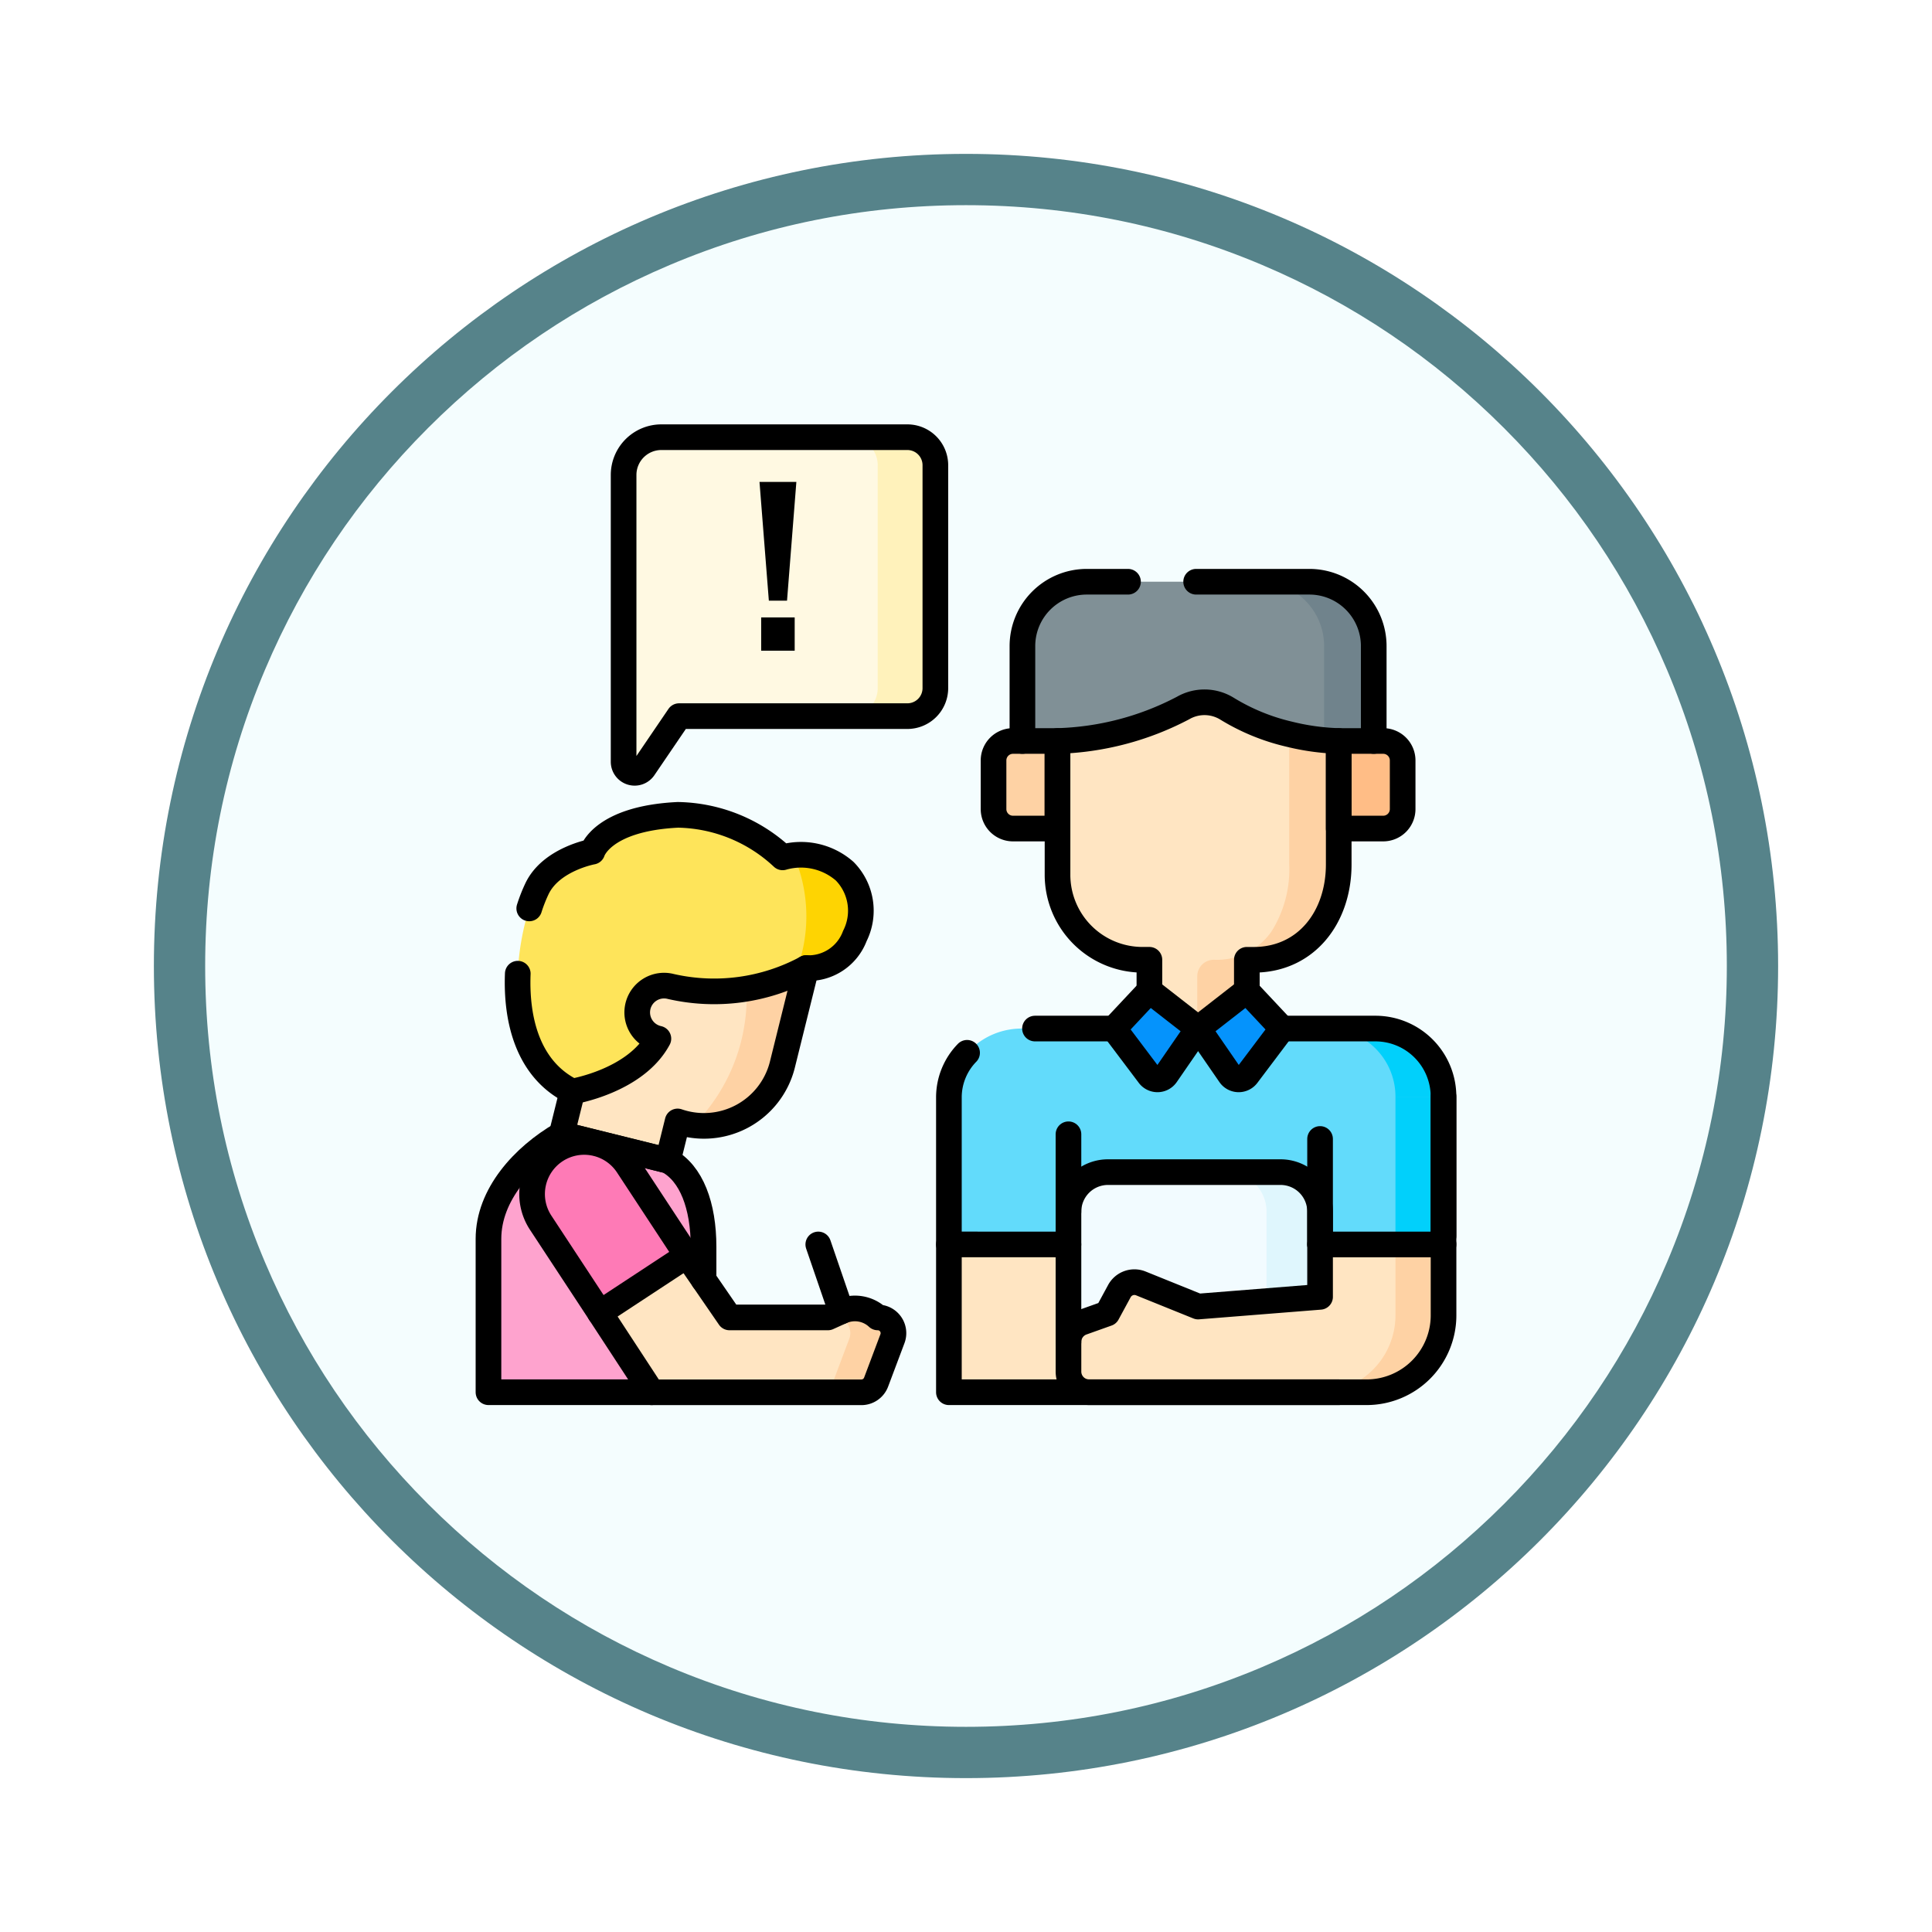 <svg xmlns="http://www.w3.org/2000/svg" xmlns:xlink="http://www.w3.org/1999/xlink" width="113" height="113" viewBox="0 0 113 113">
  <defs>
    <filter id="Trazado_982547" x="0" y="0" width="113" height="113" filterUnits="userSpaceOnUse">
      <feOffset dy="3" input="SourceAlpha"/>
      <feGaussianBlur stdDeviation="3" result="blur"/>
      <feFlood flood-opacity="0.161"/>
      <feComposite operator="in" in2="blur"/>
      <feComposite in="SourceGraphic"/>
    </filter>
  </defs>
  <g id="Grupo_1173990" data-name="Grupo 1173990" transform="translate(9 6)">
    <g id="Grupo_1172010" data-name="Grupo 1172010">
      <g id="Grupo_1171046" data-name="Grupo 1171046">
        <g id="Grupo_1148525" data-name="Grupo 1148525">
          <g transform="matrix(1, 0, 0, 1, -9, -6)" filter="url(#Trazado_982547)">
            <g id="Trazado_982547-2" data-name="Trazado 982547" transform="translate(9 6)" fill="#f4fdfe">
              <path d="M 47.5 93.5 C 41.289 93.5 35.265 92.284 29.595 89.886 C 24.118 87.569 19.198 84.252 14.973 80.027 C 10.748 75.802 7.431 70.882 5.114 65.405 C 2.716 59.735 1.5 53.711 1.5 47.5 C 1.5 41.289 2.716 35.265 5.114 29.595 C 7.431 24.118 10.748 19.198 14.973 14.973 C 19.198 10.748 24.118 7.431 29.595 5.114 C 35.265 2.716 41.289 1.5 47.5 1.5 C 53.711 1.5 59.735 2.716 65.405 5.114 C 70.882 7.431 75.802 10.748 80.027 14.973 C 84.252 19.198 87.569 24.118 89.886 29.595 C 92.284 35.265 93.5 41.289 93.5 47.5 C 93.5 53.711 92.284 59.735 89.886 65.405 C 87.569 70.882 84.252 75.802 80.027 80.027 C 75.802 84.252 70.882 87.569 65.405 89.886 C 59.735 92.284 53.711 93.5 47.5 93.5 Z" stroke="none"/>
              <path d="M 47.5 3 C 41.491 3 35.664 4.176 30.18 6.496 C 24.881 8.737 20.122 11.946 16.034 16.034 C 11.946 20.122 8.737 24.881 6.496 30.18 C 4.176 35.664 3 41.491 3 47.5 C 3 53.509 4.176 59.336 6.496 64.82 C 8.737 70.119 11.946 74.878 16.034 78.966 C 20.122 83.054 24.881 86.263 30.18 88.504 C 35.664 90.824 41.491 92 47.5 92 C 53.509 92 59.336 90.824 64.82 88.504 C 70.119 86.263 74.878 83.054 78.966 78.966 C 83.054 74.878 86.263 70.119 88.504 64.82 C 90.824 59.336 92 53.509 92 47.5 C 92 41.491 90.824 35.664 88.504 30.18 C 86.263 24.881 83.054 20.122 78.966 16.034 C 74.878 11.946 70.119 8.737 64.82 6.496 C 59.336 4.176 53.509 3 47.5 3 M 47.5 0 C 73.734 0 95 21.266 95 47.5 C 95 73.734 73.734 95 47.5 95 C 21.266 95 0 73.734 0 47.5 C 0 21.266 21.266 0 47.5 0 Z" stroke="none" fill="#56838a"/>
            </g>
          </g>
        </g>
      </g>
    </g>
    <g id="tutoring_12925163" transform="translate(12.07 12.071)">
      <g id="Grupo_1172366" data-name="Grupo 1172366" transform="translate(7.5 7.5)">
        <path id="Trazado_1026374" data-name="Trazado 1026374" d="M305.916,92.037H285.365V86.488a3.765,3.765,0,0,1,3.765-3.765h13.022a3.765,3.765,0,0,1,3.765,3.765Z" transform="translate(-254.135 -74.269)" fill="#809096"/>
        <path id="Trazado_1026375" data-name="Trazado 1026375" d="M415.547,86.492v5.549h-2.905V86.492a3.763,3.763,0,0,0-3.764-3.764h2.905A3.764,3.764,0,0,1,415.547,86.492Z" transform="translate(-363.766 -74.273)" fill="#70838c"/>
        <path id="Trazado_1026376" data-name="Trazado 1026376" d="M247.11,319.23v17.288h22.8l6.126-9.144V319.23a3.982,3.982,0,0,0-3.982-3.982H251.409A4.258,4.258,0,0,0,247.11,319.23Z" transform="translate(-220.18 -280.66)" fill="#62dbfb"/>
        <rect id="Rectángulo_414604" data-name="Rectángulo 414604" width="9.079" height="8.644" transform="translate(26.93 47.215)" fill="#ffe5c2"/>
        <path id="Trazado_1026377" data-name="Trazado 1026377" d="M433.926,319.232v8.144L427.8,336.52h-2.81l6.126-9.144v-8.144a3.982,3.982,0,0,0-3.982-3.982h2.81A3.982,3.982,0,0,1,433.926,319.232Z" transform="translate(-378.067 -280.661)" fill="#01d0fb"/>
        <path id="Trazado_1026378" data-name="Trazado 1026378" d="M320.052,147.719v7.218c0,3.081-1.893,5.579-4.974,5.579h-.4v4.024h-5.7v-4.024h-.4a4.975,4.975,0,0,1-4.975-4.975v-7.822a16.768,16.768,0,0,0,7.345-1.929,2.511,2.511,0,0,1,2.576.044,12.245,12.245,0,0,0,3.626,1.486A13.69,13.69,0,0,0,320.052,147.719Z" transform="translate(-270.321 -129.951)" fill="#ffe5c2"/>
        <path id="Trazado_1026379" data-name="Trazado 1026379" d="M384.572,162.439v7.218c0,3.081-1.893,5.579-4.974,5.579h-.4v4.024h-2.9V176.2a.965.965,0,0,1,.965-.965,3.9,3.9,0,0,0,3.362-1.634,6.819,6.819,0,0,0,1.051-3.945V162.04A13.687,13.687,0,0,0,384.572,162.439Z" transform="translate(-334.841 -144.671)" fill="#fed2a4"/>
        <path id="Trazado_1026380" data-name="Trazado 1026380" d="M449.98,170.714h2.6a1.138,1.138,0,0,0,1.138-1.138V166.73a1.138,1.138,0,0,0-1.138-1.138h-2.6Z" transform="translate(-400.249 -147.824)" fill="#ffbd86"/>
        <path id="Trazado_1026381" data-name="Trazado 1026381" d="M309.323,402.846h14.716v-10.56a2.312,2.312,0,0,0-2.312-2.312H311.635a2.312,2.312,0,0,0-2.312,2.312Z" transform="translate(-275.4 -346.988)" fill="#f2fbff"/>
        <path id="Trazado_1026382" data-name="Trazado 1026382" d="M397.292,392.289v10.56h-3.129v-10.56a2.312,2.312,0,0,0-2.312-2.311h3.129A2.312,2.312,0,0,1,397.292,392.289Z" transform="translate(-348.653 -346.99)" fill="#dff6fd"/>
        <path id="Trazado_1026383" data-name="Trazado 1026383" d="M274.047,170.714h-2.6a1.138,1.138,0,0,1-1.138-1.138V166.73a1.138,1.138,0,0,1,1.138-1.138h2.6Z" transform="translate(-240.768 -147.824)" fill="#fed2a4"/>
        <path id="Trazado_1026384" data-name="Trazado 1026384" d="M309.323,365.021v1.739a1.208,1.208,0,0,0,1.207,1.208h16.23a4.5,4.5,0,0,0,4.5-4.5V350.68l-7.22,6.728v4.981l-7.133.567-3.35-1.353a1,1,0,0,0-1.256.452l-.708,1.306-1.468.523A1.208,1.208,0,0,0,309.323,365.021Z" transform="translate(-275.4 -312.109)" fill="#ffe5c2"/>
        <path id="Trazado_1026385" data-name="Trazado 1026385" d="M446.779,350.68v12.788a4.5,4.5,0,0,1-4.5,4.5h-2.81a4.5,4.5,0,0,0,4.5-4.5V353.3Z" transform="translate(-390.92 -312.109)" fill="#fed2a4"/>
        <rect id="Rectángulo_414605" data-name="Rectángulo 414605" width="7.22" height="8.644" transform="translate(48.639 38.571)" fill="#62dbfb"/>
        <rect id="Rectángulo_414606" data-name="Rectángulo 414606" width="2.81" height="8.644" transform="translate(53.049 38.571)" fill="#01d0fb"/>
        <path id="Trazado_1026386" data-name="Trazado 1026386" d="M337.9,297.759l-1.865,2.706a.619.619,0,0,1-1,.021l-2.055-2.727,2.076-2.215Z" transform="translate(-296.398 -263.17)" fill="#0593fc"/>
        <path id="Trazado_1026387" data-name="Trazado 1026387" d="M376.792,297.759l1.865,2.706a.619.619,0,0,0,1,.021l2.055-2.727-2.076-2.215Z" transform="translate(-335.286 -263.17)" fill="#0593fc"/>
        <path id="Trazado_1026388" data-name="Trazado 1026388" d="M32.819,252l-1.408,5.674a4.68,4.68,0,0,0,2.092,5.114l-.621,2.5,6.212,1.542.568-2.29a4.727,4.727,0,0,0,6.123-3.3l1.408-5.675Z" transform="translate(-28.6 -224.523)" fill="#ffe5c2"/>
        <path id="Trazado_1026389" data-name="Trazado 1026389" d="M120.907,276.267l-1.408,5.674a4.7,4.7,0,0,1-5.179,3.514,10.666,10.666,0,0,0,2.769-10.136Z" transform="translate(-102.314 -245.219)" fill="#fed2a4"/>
        <path id="Trazado_1026390" data-name="Trazado 1026390" d="M25.856,220.119s3.7-.6,5.035-3.09l-.046-.011a1.571,1.571,0,0,1-1.146-1.9h0a1.571,1.571,0,0,1,1.9-1.146l.046.011a11.363,11.363,0,0,0,7.9-1.081,2.893,2.893,0,0,0,2.837-1.879,3.291,3.291,0,0,0-.594-3.788,3.879,3.879,0,0,0-3.63-.81,9.176,9.176,0,0,0-6.126-2.487c-4.435.217-5.006,2.155-5.006,2.155s-2.391.433-3.225,2.144C22.522,210.859,21.381,217.916,25.856,220.119Z" transform="translate(-20.953 -181.85)" fill="#fee45a"/>
        <path id="Trazado_1026391" data-name="Trazado 1026391" d="M169.944,229.61a2.893,2.893,0,0,1-2.837,1.879c-.217.12-.434.229-.651.33a8.989,8.989,0,0,0-.087-6.923,3.79,3.79,0,0,1,2.98.926A3.291,3.291,0,0,1,169.944,229.61Z" transform="translate(-148.514 -200.441)" fill="#fed402"/>
        <path id="Trazado_1026392" data-name="Trazado 1026392" d="M20.08,385.346H7.5v-8.97c0-2.588,2.044-4.816,4.282-6.117h0l6.212,1.542c1.378.74,2.086,2.635,2.086,5.043v8.5Z" transform="translate(-7.5 -329.487)" fill="#fea3ce"/>
        <path id="Trazado_1026393" data-name="Trazado 1026393" d="M70.583,433.383,73.072,437h5.756l.779-.352a1.95,1.95,0,0,1,2.133.352h0a.92.92,0,0,1,.861,1.244l-.954,2.536a.92.92,0,0,1-.861.6H68.53l-3.039-4.646,3.024-2.981Z" transform="translate(-58.973 -385.517)" fill="#ffe5c2"/>
        <path id="Trazado_1026394" data-name="Trazado 1026394" d="M183.527,462.334a.925.925,0,0,1-.06.325l-.953,2.537a.922.922,0,0,1-.862.6H179.13a.92.92,0,0,0,.861-.6l.954-2.537a.918.918,0,0,0-.862-1.243q-.066-.061-.135-.115l.525-.237a1.949,1.949,0,0,1,2.133.352A.92.92,0,0,1,183.527,462.334Z" transform="translate(-159.84 -409.934)" fill="#fed2a4"/>
        <path id="Trazado_1026395" data-name="Trazado 1026395" d="M31.575,374.755h0a3.047,3.047,0,0,0-.873,4.22l3.465,5.272L39.26,380.9l-3.465-5.272A3.047,3.047,0,0,0,31.575,374.755Z" transform="translate(-27.65 -333.034)" fill="#fe7ab6"/>
        <g id="Grupo_1172364" data-name="Grupo 1172364" transform="translate(7.904)">
          <g id="Grupo_1172363" data-name="Grupo 1172363">
            <path id="Trazado_1026396" data-name="Trazado 1026396" d="M77.821,26.486V9.709A2.209,2.209,0,0,1,80.03,7.5H94.417a1.638,1.638,0,0,1,1.638,1.638V22.177a1.638,1.638,0,0,1-1.638,1.638H81.064L79,26.849A.646.646,0,0,1,77.821,26.486Z" transform="translate(-77.821 -7.5)" fill="#fff9e2"/>
          </g>
        </g>
        <g id="Grupo_1172365" data-name="Grupo 1172365" transform="translate(21.127)">
          <path id="Trazado_1026397" data-name="Trazado 1026397" d="M200.49,9.139V22.177a1.638,1.638,0,0,1-1.639,1.638H195.48a1.638,1.638,0,0,0,1.639-1.638V9.139A1.639,1.639,0,0,0,195.48,7.5h3.372A1.639,1.639,0,0,1,200.49,9.139Z" transform="translate(-195.48 -7.5)" fill="#fff2bb"/>
        </g>
      </g>
      <g id="Grupo_1172370" data-name="Grupo 1172370" transform="translate(7.5 7.5)">
        <path id="Trazado_1026398" data-name="Trazado 1026398" d="M375.8,82.723h6.622a3.765,3.765,0,0,1,3.765,3.765v5.549" transform="translate(-334.409 -74.269)" fill="none" stroke="#000" stroke-linecap="round" stroke-linejoin="round" stroke-miterlimit="10" stroke-width="1.5"/>
        <path id="Trazado_1026399" data-name="Trazado 1026399" d="M285.365,92.037V86.488a3.765,3.765,0,0,1,3.765-3.765h2.41" transform="translate(-254.135 -74.269)" fill="none" stroke="#000" stroke-linecap="round" stroke-linejoin="round" stroke-miterlimit="10" stroke-width="1.5"/>
        <path id="Trazado_1026400" data-name="Trazado 1026400" d="M248.173,327.857a3.736,3.736,0,0,0-1.063,2.565V347.71h22.8" transform="translate(-220.18 -291.851)" fill="none" stroke="#000" stroke-linecap="round" stroke-linejoin="round" stroke-miterlimit="10" stroke-width="1.5"/>
        <path id="Trazado_1026401" data-name="Trazado 1026401" d="M296.5,315.248h-4.619" transform="translate(-259.917 -280.66)" fill="none" stroke="#000" stroke-linecap="round" stroke-linejoin="round" stroke-miterlimit="10" stroke-width="1.5"/>
        <path id="Trazado_1026402" data-name="Trazado 1026402" d="M430.034,327.374V319.23a3.982,3.982,0,0,0-3.982-3.982H420.6" transform="translate(-374.175 -280.66)" fill="none" stroke="#000" stroke-linecap="round" stroke-linejoin="round" stroke-miterlimit="10" stroke-width="1.5"/>
        <path id="Trazado_1026403" data-name="Trazado 1026403" d="M308.978,162.325v-1.809h-.4a4.974,4.974,0,0,1-4.974-4.975v-7.822a16.768,16.768,0,0,0,7.345-1.929,2.511,2.511,0,0,1,2.576.044,12.246,12.246,0,0,0,3.626,1.486,13.686,13.686,0,0,0,2.9.4v7.218c0,3.081-1.893,5.579-4.974,5.579h-.4v1.809" transform="translate(-270.321 -129.951)" fill="none" stroke="#000" stroke-linecap="round" stroke-linejoin="round" stroke-miterlimit="10" stroke-width="1.5"/>
        <path id="Trazado_1026404" data-name="Trazado 1026404" d="M449.98,170.714h2.6a1.138,1.138,0,0,0,1.138-1.138V166.73a1.138,1.138,0,0,0-1.138-1.138h-2.6Z" transform="translate(-400.249 -147.824)" fill="none" stroke="#000" stroke-linecap="round" stroke-linejoin="round" stroke-miterlimit="10" stroke-width="1.5"/>
        <path id="Trazado_1026405" data-name="Trazado 1026405" d="M324.039,394.2v-1.915a2.312,2.312,0,0,0-2.312-2.312H311.635a2.312,2.312,0,0,0-2.312,2.312V399.9" transform="translate(-275.4 -346.988)" fill="none" stroke="#000" stroke-linecap="round" stroke-linejoin="round" stroke-miterlimit="10" stroke-width="1.5"/>
        <path id="Trazado_1026406" data-name="Trazado 1026406" d="M274.047,170.714h-2.6a1.138,1.138,0,0,1-1.138-1.138V166.73a1.138,1.138,0,0,1,1.138-1.138h2.6Z" transform="translate(-240.768 -147.824)" fill="none" stroke="#000" stroke-linecap="round" stroke-linejoin="round" stroke-miterlimit="10" stroke-width="1.5"/>
        <path id="Trazado_1026407" data-name="Trazado 1026407" d="M324.04,427.585v3.066l-7.133.567-3.35-1.353a1,1,0,0,0-1.256.452l-.708,1.306-1.468.523a1.208,1.208,0,0,0-.8,1.137v1.739a1.208,1.208,0,0,0,1.207,1.208h16.23a4.5,4.5,0,0,0,4.5-4.5v-4.145" transform="translate(-275.401 -380.371)" fill="none" stroke="#000" stroke-linecap="round" stroke-linejoin="round" stroke-miterlimit="10" stroke-width="1.5"/>
        <path id="Trazado_1026408" data-name="Trazado 1026408" d="M440.258,353.154v6.17h7.22V350.68" transform="translate(-391.619 -312.109)" fill="none" stroke="#000" stroke-linecap="round" stroke-linejoin="round" stroke-miterlimit="10" stroke-width="1.5"/>
        <path id="Trazado_1026409" data-name="Trazado 1026409" d="M46.216,290.967l-.621,2.5,6.212,1.542.568-2.29a4.727,4.727,0,0,0,6.123-3.3l1.408-5.674" transform="translate(-41.313 -252.698)" fill="none" stroke="#000" stroke-linecap="round" stroke-linejoin="round" stroke-miterlimit="10" stroke-width="1.5"/>
        <path id="Trazado_1026410" data-name="Trazado 1026410" d="M22.667,213.23c-.108,2.723.6,5.617,3.189,6.89,0,0,3.7-.6,5.035-3.09l-.046-.011a1.571,1.571,0,0,1-1.146-1.9h0a1.571,1.571,0,0,1,1.9-1.146l.046.011a11.363,11.363,0,0,0,7.9-1.081,2.893,2.893,0,0,0,2.837-1.879,3.291,3.291,0,0,0-.594-3.788,3.879,3.879,0,0,0-3.63-.81,9.176,9.176,0,0,0-6.126-2.487c-4.435.217-5.006,2.155-5.006,2.155s-2.391.433-3.225,2.144a9.133,9.133,0,0,0-.463,1.174" transform="translate(-20.953 -181.851)" fill="none" stroke="#000" stroke-linecap="round" stroke-linejoin="round" stroke-miterlimit="10" stroke-width="1.5"/>
        <path id="Trazado_1026411" data-name="Trazado 1026411" d="M17.057,385.346H7.5v-8.97c0-2.588,2.044-4.816,4.282-6.117h0l6.212,1.542c1.378.74,2.086,2.635,2.086,5.043v1.918" transform="translate(-7.5 -329.487)" fill="none" stroke="#000" stroke-linecap="round" stroke-linejoin="round" stroke-miterlimit="10" stroke-width="1.5"/>
        <path id="Trazado_1026412" data-name="Trazado 1026412" d="M70.583,433.383,73.072,437h5.756l.779-.352a1.95,1.95,0,0,1,2.133.352h0a.92.92,0,0,1,.861,1.244l-.954,2.536a.92.92,0,0,1-.861.6H68.53l-3.039-4.646" transform="translate(-58.973 -385.517)" fill="none" stroke="#000" stroke-linecap="round" stroke-linejoin="round" stroke-miterlimit="10" stroke-width="1.5"/>
        <path id="Trazado_1026413" data-name="Trazado 1026413" d="M31.575,374.755h0a3.047,3.047,0,0,0-.873,4.22l3.465,5.272L39.26,380.9l-3.465-5.272A3.047,3.047,0,0,0,31.575,374.755Z" transform="translate(-27.65 -333.034)" fill="none" stroke="#000" stroke-linecap="round" stroke-linejoin="round" stroke-miterlimit="10" stroke-width="1.5"/>
        <g id="Grupo_1172367" data-name="Grupo 1172367" transform="translate(7.904)">
          <path id="Trazado_1026414" data-name="Trazado 1026414" d="M77.821,26.486V9.709A2.209,2.209,0,0,1,80.03,7.5H94.417a1.638,1.638,0,0,1,1.638,1.638V22.177a1.638,1.638,0,0,1-1.638,1.638H81.064L79,26.849A.646.646,0,0,1,77.821,26.486Z" transform="translate(-77.821 -7.5)" fill="none" stroke="#000" stroke-linecap="round" stroke-linejoin="round" stroke-miterlimit="10" stroke-width="1.5"/>
        </g>
        <path id="Trazado_1026415" data-name="Trazado 1026415" d="M337.9,297.759l-1.865,2.706a.619.619,0,0,1-1,.021l-2.055-2.727,2.076-2.215Z" transform="translate(-296.398 -263.17)" fill="none" stroke="#000" stroke-linecap="round" stroke-linejoin="round" stroke-miterlimit="10" stroke-width="1.5"/>
        <path id="Trazado_1026416" data-name="Trazado 1026416" d="M376.792,297.759l1.865,2.706a.619.619,0,0,0,1,.021l2.055-2.727-2.076-2.215Z" transform="translate(-335.286 -263.17)" fill="none" stroke="#000" stroke-linecap="round" stroke-linejoin="round" stroke-miterlimit="10" stroke-width="1.5"/>
        <line id="Línea_752" data-name="Línea 752" x2="1.343" y2="3.915" transform="translate(19.29 47.215)" fill="none" stroke="#000" stroke-linecap="round" stroke-linejoin="round" stroke-miterlimit="10" stroke-width="1.5"/>
        <line id="Línea_755" data-name="Línea 755" y1="4.528" transform="translate(33.923 40.771)" fill="none" stroke="#000" stroke-linecap="round" stroke-linejoin="round" stroke-miterlimit="10" stroke-width="1.5"/>
        <line id="Línea_756" data-name="Línea 756" x2="6.992" y2="0.001" transform="translate(26.93 47.214)" fill="none" stroke="#000" stroke-linecap="round" stroke-linejoin="round" stroke-miterlimit="10" stroke-width="1.5"/>
        <path id="Trazado_1032041" data-name="Trazado 1032041" d="M-.3-.81-.847-7.755H1.309L.763-.81ZM-.749,2.116V.17h1.96V2.116Z" transform="translate(16.699 10.371)"/>
      </g>
    </g>
  </g>
</svg>
